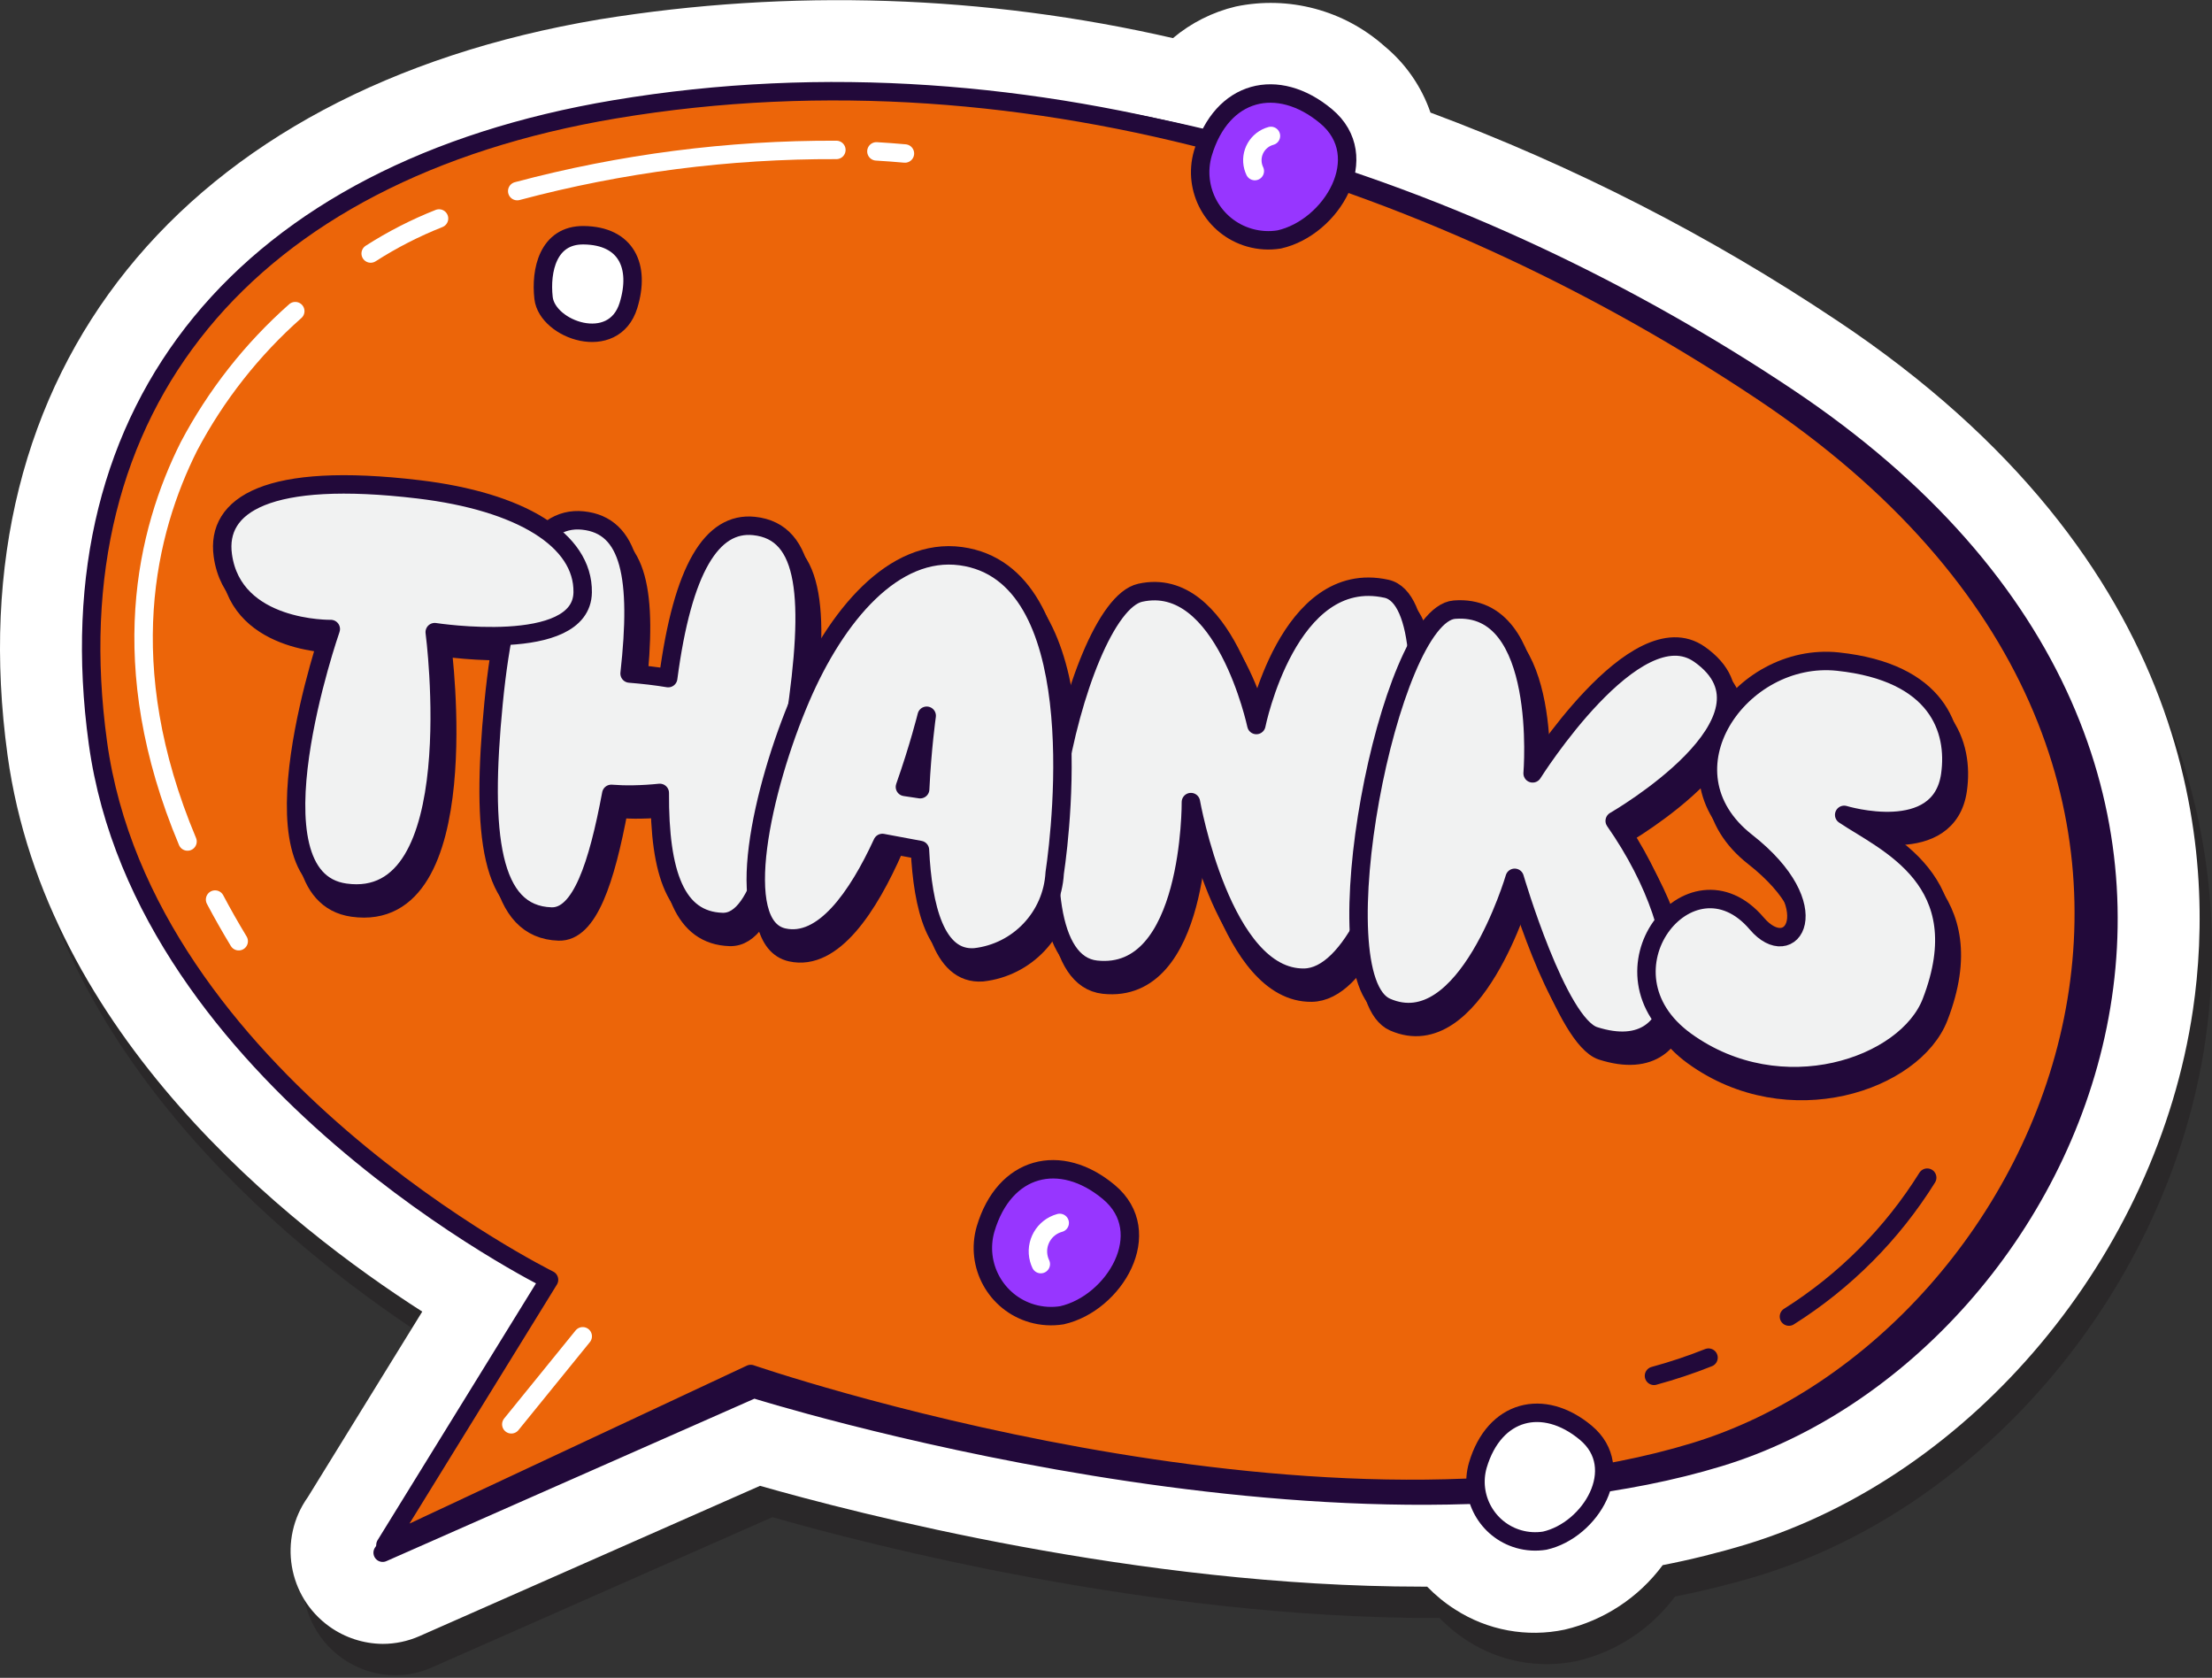 <svg width="120" height="91" viewBox="0 0 120 91" fill="none" xmlns="http://www.w3.org/2000/svg">
<rect x="0" y="0" width="120" height="91" fill="#333333" stroke="none"/>
<g clip-path="url(#clip0_4_10982)">
<path opacity="0.5" d="M100.329 19.088L100.327 19.088C93.439 14.483 86.038 10.698 78.273 7.808C77.789 6.4 76.926 5.153 75.778 4.206C73.58 2.252 70.587 1.455 67.708 2.056C66.455 2.355 65.288 2.941 64.302 3.77C54.096 1.424 43.532 1.078 33.196 2.752C10.522 6.559 -1.783 21.85 1.079 42.658C3.168 57.842 16.353 68.216 23.577 72.838L17.37 82.898C15.755 85.163 16.282 88.308 18.546 89.924C19.389 90.525 20.396 90.852 21.43 90.86C22.118 90.86 22.797 90.717 23.426 90.439L41.902 82.287C47.102 83.773 62.465 87.756 77.78 87.755C77.885 87.755 77.988 87.755 78.092 87.755C78.547 88.225 79.056 88.641 79.609 88.993C81.37 90.128 83.508 90.52 85.557 90.086C87.686 89.585 89.569 88.346 90.87 86.589C92.39 86.292 93.894 85.919 95.377 85.472C107.699 81.722 117.675 69.794 119.638 56.462C120.866 48.128 119.99 32.19 100.329 19.088Z" fill="#231F20"/>
<path d="M99.659 17.386L99.657 17.386C92.769 12.781 85.368 8.996 77.603 6.106C77.119 4.698 76.256 3.451 75.108 2.504C72.91 0.55 69.917 -0.247 67.038 0.354C65.785 0.652 64.618 1.239 63.632 2.068C53.426 -0.278 42.863 -0.624 32.526 1.05C9.852 4.857 -2.452 20.148 0.409 40.956C2.498 56.14 15.683 66.514 22.907 71.136L16.701 81.196C15.085 83.461 15.612 86.606 17.876 88.222C18.719 88.823 19.726 89.149 20.76 89.158C21.448 89.158 22.128 89.014 22.756 88.737L41.232 80.585C46.432 82.071 61.796 86.054 77.11 86.053C77.215 86.053 77.318 86.053 77.422 86.053C77.877 86.523 78.386 86.939 78.939 87.291C80.7 88.426 82.838 88.818 84.887 88.384C87.016 87.883 88.898 86.644 90.2 84.887C91.72 84.59 93.225 84.217 94.707 83.77C107.029 80.02 117.005 68.092 118.968 54.76C120.196 46.426 119.32 30.488 99.659 17.386Z" fill="white"/>
<path d="M96.915 21.504C80.048 10.264 57.559 2.38 34.684 6.22C14.725 9.571 4.136 22.292 6.65 40.574C9.165 58.856 31.125 69.701 31.125 69.701L20.759 84.212L40.897 75.326C40.897 75.326 72.602 85.326 93.268 79.038C112.836 73.084 127.233 41.708 96.915 21.504Z" fill="#22093A" stroke="#22093A" stroke-linecap="round" stroke-linejoin="round"/>
<path d="M95.575 21.214C78.709 9.974 56.219 2.09 33.344 5.93C13.385 9.281 2.796 22.002 5.311 40.284C7.825 58.566 29.785 69.41 29.785 69.41L20.91 83.795L40.727 74.52C40.727 74.52 71.262 85.036 91.928 78.748C111.496 72.794 125.893 41.418 95.575 21.214Z" fill="#EC6509" stroke="#22093A" stroke-linecap="round" stroke-linejoin="round"/>
<path d="M65.255 8.313C64.689 10.275 65.822 12.324 67.783 12.889C68.308 13.04 68.86 13.074 69.398 12.986C72.235 12.348 74.56 8.491 71.938 6.304C69.317 4.118 66.276 4.871 65.255 8.313Z" fill="#9736FF" stroke="#22093A" stroke-linecap="round" stroke-linejoin="round"/>
<path d="M31.664 12.758C29.723 12.736 29.318 14.678 29.488 16.163C29.688 17.899 33.294 19.17 34.095 16.562C34.744 14.451 33.987 12.785 31.664 12.758Z" fill="white" stroke="#22093A" stroke-linecap="round" stroke-linejoin="round"/>
<path d="M80.172 79.465C79.677 81.183 80.669 82.978 82.387 83.474C82.847 83.606 83.33 83.635 83.802 83.559C86.287 82.999 88.324 79.621 86.027 77.705C83.731 75.79 81.067 76.449 80.172 79.465Z" fill="white" stroke="#22093A" stroke-linecap="round" stroke-linejoin="round"/>
<path d="M41.313 29.336C39.033 29.099 37.442 31.64 36.657 37.588C36.007 37.478 35.302 37.4 34.563 37.338C35.143 32.152 34.618 29.308 32.032 29.039C29.548 28.781 27.878 31.808 27.183 38.959C26.487 46.109 27.026 50.416 30.315 50.518C31.925 50.568 32.845 47.734 33.569 43.866C33.936 43.892 34.318 43.908 34.733 43.901C35.26 43.893 35.743 43.861 36.201 43.813C36.178 48.196 37.082 50.737 39.596 50.815C41.759 50.882 42.677 45.749 43.548 39.891C44.531 33.271 44.253 29.641 41.313 29.336Z" fill="#22093A" stroke="#22093A" stroke-linecap="round" stroke-linejoin="round"/>
<path d="M53.296 52.732C55.662 52.467 57.491 50.533 57.626 48.157C58.037 45.366 59.536 31.93 52.54 30.974C48.899 30.476 45.771 34.178 43.846 38.664C41.757 43.53 40.072 51.023 42.911 51.653C47.472 52.664 50.681 39.628 50.681 39.628C50.681 39.628 48.772 53.065 53.296 52.732Z" fill="#22093A" stroke="#22093A" stroke-linecap="round" stroke-linejoin="round"/>
<path d="M62.265 32.958C58.588 33.775 54.655 52.833 59.874 53.402C65.093 53.971 65.014 44.311 65.014 44.311C65.014 44.311 66.71 53.905 71.159 53.835C76.259 53.755 79.581 33.613 75.624 32.741C70.292 31.565 68.565 40.131 68.565 40.131C68.565 40.131 66.826 31.944 62.265 32.958Z" fill="#22093A" stroke="#22093A" stroke-linecap="round" stroke-linejoin="round"/>
<path d="M23.115 27.349C14.883 26.368 12.12 28.199 12.496 30.93C13.061 35.034 18.353 34.925 18.353 34.925C18.353 34.925 13.637 48.449 19.133 49.224C25.984 50.191 23.992 35.095 23.992 35.095C23.992 35.095 31.968 36.329 32.019 32.937C32.061 30.086 28.631 28.007 23.115 27.349Z" fill="#22093A" stroke="#22093A" stroke-linecap="round" stroke-linejoin="round"/>
<path d="M79.309 33.874C75.721 34.156 71.925 53.817 75.614 55.433C79.956 57.336 82.576 48.418 82.576 48.418C82.576 48.418 84.905 56.355 86.898 56.992C92.191 58.683 92.601 51.916 88.003 45.331C88.003 45.331 97.603 39.814 92.604 36.295C89.142 33.859 83.55 42.754 83.55 42.754C83.55 42.754 84.324 33.479 79.309 33.874Z" fill="#22093A" stroke="#22093A" stroke-linecap="round" stroke-linejoin="round"/>
<path d="M106.208 42.836C106.558 40.374 105.523 37.269 100.118 36.692C94.796 36.125 90.265 42.645 95.15 46.474C99.674 50.019 97.585 53.097 95.714 50.9C92.117 46.673 86.681 53.533 91.861 57.274C97.04 61.015 103.831 58.654 105.181 55.163C107.737 48.548 102.693 46.51 100.455 45.004C100.455 45.004 105.675 46.595 106.208 42.836Z" fill="#22093A" stroke="#22093A" stroke-linecap="round" stroke-linejoin="round"/>
<path d="M40.905 28.527C38.625 28.29 37.034 30.831 36.249 36.779C35.599 36.669 34.894 36.59 34.155 36.529C34.735 31.343 34.209 28.498 31.623 28.23C29.14 27.972 27.47 30.999 26.774 38.149C26.079 45.3 26.617 49.607 29.907 49.709C31.517 49.759 32.437 46.925 33.161 43.057C33.527 43.083 33.91 43.099 34.325 43.092C34.852 43.084 35.335 43.051 35.793 43.004C35.77 47.387 36.674 49.928 39.188 50.006C41.351 50.073 42.269 44.94 43.139 39.082C44.123 32.462 43.844 28.832 40.905 28.527Z" fill="#F1F2F2" stroke="#22093A" stroke-linecap="round" stroke-linejoin="round"/>
<path d="M61.857 32.148C58.179 32.966 54.246 52.023 59.465 52.593C64.684 53.162 64.606 43.502 64.606 43.502C64.606 43.502 66.302 53.096 70.751 53.026C75.851 52.946 79.173 32.804 75.216 31.932C69.884 30.756 68.157 39.322 68.157 39.322C68.157 39.322 66.418 31.134 61.857 32.148Z" fill="#F1F2F2" stroke="#22093A" stroke-linecap="round" stroke-linejoin="round"/>
<path d="M22.707 26.54C14.475 25.559 11.712 27.39 12.088 30.121C12.653 34.225 17.945 34.116 17.945 34.116C17.945 34.116 13.229 47.64 18.724 48.415C25.576 49.381 23.584 34.285 23.584 34.285C23.584 34.285 31.56 35.52 31.61 32.127C31.653 29.277 28.223 27.198 22.707 26.54Z" fill="#F1F2F2" stroke="#22093A" stroke-linecap="round" stroke-linejoin="round"/>
<path d="M78.902 33.065C75.315 33.347 71.519 53.008 75.208 54.624C79.549 56.526 82.17 47.609 82.17 47.609C82.17 47.609 84.499 55.546 86.492 56.183C91.784 57.874 92.195 51.107 87.597 44.522C87.597 44.522 97.196 39.005 92.197 35.486C88.736 33.05 83.144 41.944 83.144 41.944C83.144 41.944 83.918 32.67 78.902 33.065Z" fill="#F1F2F2" stroke="#22093A" stroke-linecap="round" stroke-linejoin="round"/>
<path d="M105.8 42.027C106.149 39.565 105.115 36.459 99.709 35.883C94.387 35.316 89.857 41.836 94.742 45.665C99.266 49.21 97.176 52.288 95.306 50.091C91.709 45.864 86.273 52.724 91.452 56.465C96.632 60.206 103.423 57.846 104.773 54.353C107.329 47.739 102.285 45.701 100.046 44.195C100.046 44.195 105.266 45.786 105.8 42.027Z" fill="#F1F2F2" stroke="#22093A" stroke-linecap="round" stroke-linejoin="round"/>
<path d="M52.132 30.165C48.491 29.667 45.363 33.369 43.438 37.855C41.349 42.721 39.663 50.214 42.503 50.843C44.66 51.322 46.513 48.659 47.869 45.719L49.907 46.099C50.058 49.198 50.763 52.079 52.888 51.923C55.254 51.657 57.083 49.724 57.217 47.347C57.629 44.557 59.128 31.121 52.132 30.165ZM50.273 38.819C50.273 38.819 50.024 40.577 49.919 42.803L49.092 42.679C49.848 40.539 50.273 38.819 50.273 38.819Z" fill="#F1F2F2" stroke="#22093A" stroke-linecap="round" stroke-linejoin="round"/>
<path d="M53.466 66.659C52.9 68.622 54.033 70.671 55.995 71.237C56.52 71.388 57.072 71.421 57.611 71.334C60.448 70.695 62.774 66.837 60.151 64.65C57.529 62.463 54.487 63.216 53.466 66.659Z" fill="#9736FF" stroke="#22093A" stroke-linecap="round" stroke-linejoin="round"/>
<path d="M57.489 66.326C56.636 66.558 56.131 67.437 56.363 68.29C56.388 68.383 56.422 68.473 56.463 68.56" stroke="white" stroke-linecap="round" stroke-linejoin="round"/>
<path d="M68.948 7.372C68.22 7.57 67.79 8.32 67.987 9.048C68.009 9.128 68.037 9.205 68.073 9.279" stroke="white" stroke-linecap="round" stroke-linejoin="round"/>
<path d="M11.668 48.789C12.06 49.53 12.487 50.283 12.95 51.048" stroke="white" stroke-linecap="round" stroke-linejoin="round"/>
<path d="M16.018 16.875C13.668 18.953 11.713 21.439 10.248 24.213C7.948 28.806 6.15 36.063 10.173 45.64" stroke="white" stroke-linecap="round" stroke-linejoin="round"/>
<path d="M23.818 11.85C22.524 12.362 21.282 12.998 20.109 13.75" stroke="white" stroke-linecap="round" stroke-linejoin="round"/>
<path d="M31.613 72.475L27.738 77.249" stroke="white" stroke-linecap="round" stroke-linejoin="round"/>
<path d="M92.687 73.633C91.72 74.018 90.733 74.347 89.728 74.62" stroke="#22093A" stroke-linecap="round" stroke-linejoin="round"/>
<path d="M104.55 63.871C102.65 66.917 100.086 69.493 97.049 71.406" stroke="#22093A" stroke-linecap="round" stroke-linejoin="round"/>
<path d="M47.545 8.21C48.062 8.24 48.577 8.279 49.092 8.325" stroke="white" stroke-linecap="round" stroke-linejoin="round"/>
<path d="M28.059 10.365C33.706 8.86 39.528 8.109 45.373 8.131" stroke="white" stroke-linecap="round" stroke-linejoin="round"/>
</g>
<defs>
<clipPath id="clip0_4_10982">
<rect width="120" height="90.86" fill="white"/>
</clipPath>
</defs>
</svg>
